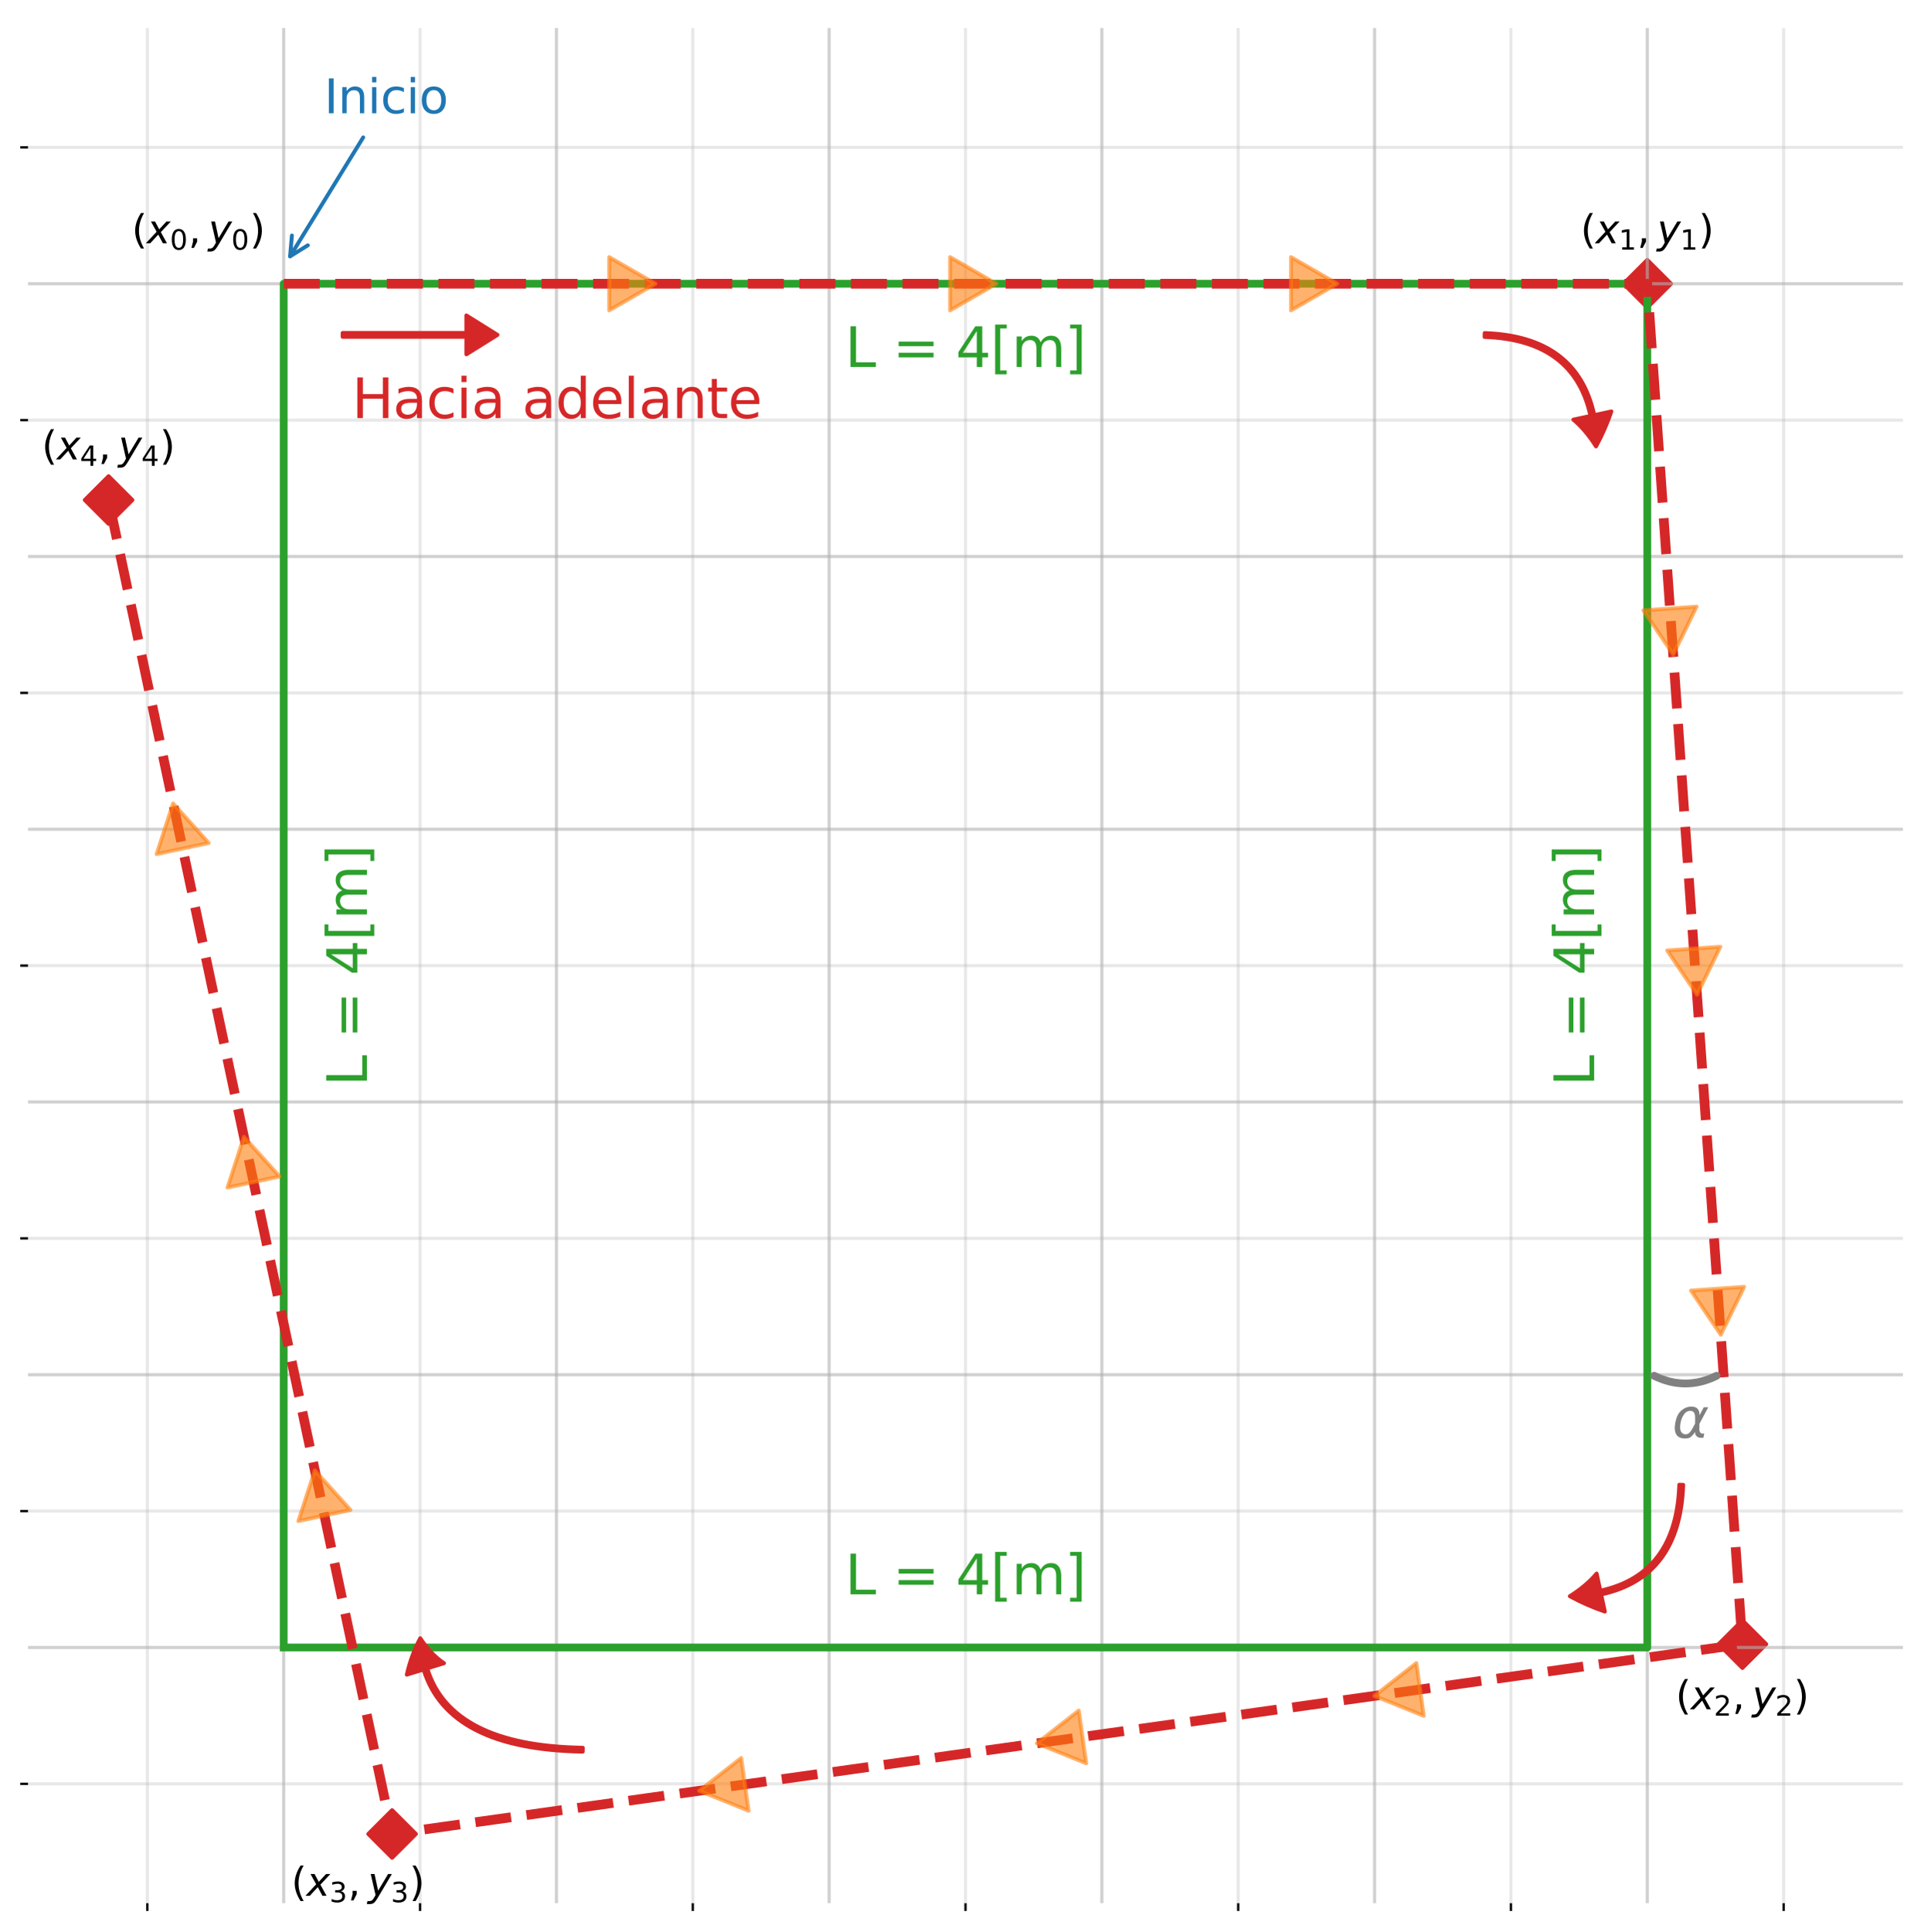 <?xml version="1.0" encoding="utf-8" standalone="no"?>
<!DOCTYPE svg PUBLIC "-//W3C//DTD SVG 1.1//EN"
  "http://www.w3.org/Graphics/SVG/1.1/DTD/svg11.dtd">
<svg xmlns:xlink="http://www.w3.org/1999/xlink" width="496.159pt" height="496.367pt" viewBox="0 0 496.159 496.367" xmlns="http://www.w3.org/2000/svg" version="1.1">
 <defs>
  <style type="text/css">*{stroke-linejoin: round; stroke-linecap: butt}</style>
 </defs>
 <g id="figure_1">
  <g id="patch_1">
   <path d="M 0 496.367 
L 496.159 496.367 
L 496.159 0 
L 0 0 
z
" style="fill: #ffffff"/>
  </g>
  <g id="axes_1">
   <g id="patch_2">
    <path d="M 7.2 488.959 
L 488.959 488.959 
L 488.959 7.2 
L 7.2 7.2 
z
" style="fill: #ffffff"/>
   </g>
   <g id="PathCollection_1">
    <defs>
     <path id="m21d36ebb3c" d="M -0 6.124 
L 6.124 0 
L 0 -6.124 
L -6.124 -0 
z
" style="stroke: #d62728"/>
    </defs>
    <g clip-path="url(#p5a62870f32)">
     <use xlink:href="#m21d36ebb3c" x="423.265" y="72.894" style="fill: #d62728; stroke: #d62728"/>
    </g>
   </g>
   <g id="PathCollection_2">
    <g clip-path="url(#p5a62870f32)">
     <use xlink:href="#m21d36ebb3c" x="447.705" y="422.411" style="fill: #d62728; stroke: #d62728"/>
    </g>
   </g>
   <g id="PathCollection_3">
    <g clip-path="url(#p5a62870f32)">
     <use xlink:href="#m21d36ebb3c" x="100.745" y="471.173" style="fill: #d62728; stroke: #d62728"/>
    </g>
   </g>
   <g id="PathCollection_4">
    <g clip-path="url(#p5a62870f32)">
     <use xlink:href="#m21d36ebb3c" x="27.899" y="128.46" style="fill: #d62728; stroke: #d62728"/>
    </g>
   </g>
   <g id="matplotlib.axis_1">
    <g id="xtick_1">
     <g id="line2d_1">
      <path d="M 72.894 488.959 
L 72.894 7.2 
" clip-path="url(#p5a62870f32)" style="fill: none; stroke: #b0b0b0; stroke-opacity: 0.6; stroke-width: 0.8; stroke-linecap: square"/>
     </g>
    </g>
    <g id="xtick_2">
     <g id="line2d_2">
      <path d="M 142.969 488.959 
L 142.969 7.2 
" clip-path="url(#p5a62870f32)" style="fill: none; stroke: #b0b0b0; stroke-opacity: 0.6; stroke-width: 0.8; stroke-linecap: square"/>
     </g>
    </g>
    <g id="xtick_3">
     <g id="line2d_3">
      <path d="M 213.043 488.959 
L 213.043 7.2 
" clip-path="url(#p5a62870f32)" style="fill: none; stroke: #b0b0b0; stroke-opacity: 0.6; stroke-width: 0.8; stroke-linecap: square"/>
     </g>
    </g>
    <g id="xtick_4">
     <g id="line2d_4">
      <path d="M 283.117 488.959 
L 283.117 7.2 
" clip-path="url(#p5a62870f32)" style="fill: none; stroke: #b0b0b0; stroke-opacity: 0.6; stroke-width: 0.8; stroke-linecap: square"/>
     </g>
    </g>
    <g id="xtick_5">
     <g id="line2d_5">
      <path d="M 353.191 488.959 
L 353.191 7.2 
" clip-path="url(#p5a62870f32)" style="fill: none; stroke: #b0b0b0; stroke-opacity: 0.6; stroke-width: 0.8; stroke-linecap: square"/>
     </g>
    </g>
    <g id="xtick_6">
     <g id="line2d_6">
      <path d="M 423.265 488.959 
L 423.265 7.2 
" clip-path="url(#p5a62870f32)" style="fill: none; stroke: #b0b0b0; stroke-opacity: 0.6; stroke-width: 0.8; stroke-linecap: square"/>
     </g>
    </g>
    <g id="xtick_7">
     <g id="line2d_7">
      <path d="M 37.857 488.959 
L 37.857 7.2 
" clip-path="url(#p5a62870f32)" style="fill: none; stroke: #b0b0b0; stroke-opacity: 0.3; stroke-width: 0.8; stroke-linecap: square"/>
     </g>
     <g id="line2d_8">
      <defs>
       <path id="m77523ce383" d="M 0 0 
L 0 2 
" style="stroke: #000000; stroke-width: 0.6"/>
      </defs>
      <g>
       <use xlink:href="#m77523ce383" x="37.857" y="488.959" style="stroke: #000000; stroke-width: 0.6"/>
      </g>
     </g>
    </g>
    <g id="xtick_8">
     <g id="line2d_9">
      <path d="M 107.931 488.959 
L 107.931 7.2 
" clip-path="url(#p5a62870f32)" style="fill: none; stroke: #b0b0b0; stroke-opacity: 0.3; stroke-width: 0.8; stroke-linecap: square"/>
     </g>
     <g id="line2d_10">
      <g>
       <use xlink:href="#m77523ce383" x="107.931" y="488.959" style="stroke: #000000; stroke-width: 0.6"/>
      </g>
     </g>
    </g>
    <g id="xtick_9">
     <g id="line2d_11">
      <path d="M 178.006 488.959 
L 178.006 7.2 
" clip-path="url(#p5a62870f32)" style="fill: none; stroke: #b0b0b0; stroke-opacity: 0.3; stroke-width: 0.8; stroke-linecap: square"/>
     </g>
     <g id="line2d_12">
      <g>
       <use xlink:href="#m77523ce383" x="178.006" y="488.959" style="stroke: #000000; stroke-width: 0.6"/>
      </g>
     </g>
    </g>
    <g id="xtick_10">
     <g id="line2d_13">
      <path d="M 248.08 488.959 
L 248.08 7.2 
" clip-path="url(#p5a62870f32)" style="fill: none; stroke: #b0b0b0; stroke-opacity: 0.3; stroke-width: 0.8; stroke-linecap: square"/>
     </g>
     <g id="line2d_14">
      <g>
       <use xlink:href="#m77523ce383" x="248.08" y="488.959" style="stroke: #000000; stroke-width: 0.6"/>
      </g>
     </g>
    </g>
    <g id="xtick_11">
     <g id="line2d_15">
      <path d="M 318.154 488.959 
L 318.154 7.2 
" clip-path="url(#p5a62870f32)" style="fill: none; stroke: #b0b0b0; stroke-opacity: 0.3; stroke-width: 0.8; stroke-linecap: square"/>
     </g>
     <g id="line2d_16">
      <g>
       <use xlink:href="#m77523ce383" x="318.154" y="488.959" style="stroke: #000000; stroke-width: 0.6"/>
      </g>
     </g>
    </g>
    <g id="xtick_12">
     <g id="line2d_17">
      <path d="M 388.228 488.959 
L 388.228 7.2 
" clip-path="url(#p5a62870f32)" style="fill: none; stroke: #b0b0b0; stroke-opacity: 0.3; stroke-width: 0.8; stroke-linecap: square"/>
     </g>
     <g id="line2d_18">
      <g>
       <use xlink:href="#m77523ce383" x="388.228" y="488.959" style="stroke: #000000; stroke-width: 0.6"/>
      </g>
     </g>
    </g>
    <g id="xtick_13">
     <g id="line2d_19">
      <path d="M 458.302 488.959 
L 458.302 7.2 
" clip-path="url(#p5a62870f32)" style="fill: none; stroke: #b0b0b0; stroke-opacity: 0.3; stroke-width: 0.8; stroke-linecap: square"/>
     </g>
     <g id="line2d_20">
      <g>
       <use xlink:href="#m77523ce383" x="458.302" y="488.959" style="stroke: #000000; stroke-width: 0.6"/>
      </g>
     </g>
    </g>
   </g>
   <g id="matplotlib.axis_2">
    <g id="ytick_1">
     <g id="line2d_21">
      <path d="M 7.2 423.265 
L 488.959 423.265 
" clip-path="url(#p5a62870f32)" style="fill: none; stroke: #b0b0b0; stroke-opacity: 0.6; stroke-width: 0.8; stroke-linecap: square"/>
     </g>
    </g>
    <g id="ytick_2">
     <g id="line2d_22">
      <path d="M 7.2 353.191 
L 488.959 353.191 
" clip-path="url(#p5a62870f32)" style="fill: none; stroke: #b0b0b0; stroke-opacity: 0.6; stroke-width: 0.8; stroke-linecap: square"/>
     </g>
    </g>
    <g id="ytick_3">
     <g id="line2d_23">
      <path d="M 7.2 283.117 
L 488.959 283.117 
" clip-path="url(#p5a62870f32)" style="fill: none; stroke: #b0b0b0; stroke-opacity: 0.6; stroke-width: 0.8; stroke-linecap: square"/>
     </g>
    </g>
    <g id="ytick_4">
     <g id="line2d_24">
      <path d="M 7.2 213.043 
L 488.959 213.043 
" clip-path="url(#p5a62870f32)" style="fill: none; stroke: #b0b0b0; stroke-opacity: 0.6; stroke-width: 0.8; stroke-linecap: square"/>
     </g>
    </g>
    <g id="ytick_5">
     <g id="line2d_25">
      <path d="M 7.2 142.969 
L 488.959 142.969 
" clip-path="url(#p5a62870f32)" style="fill: none; stroke: #b0b0b0; stroke-opacity: 0.6; stroke-width: 0.8; stroke-linecap: square"/>
     </g>
    </g>
    <g id="ytick_6">
     <g id="line2d_26">
      <path d="M 7.2 72.894 
L 488.959 72.894 
" clip-path="url(#p5a62870f32)" style="fill: none; stroke: #b0b0b0; stroke-opacity: 0.6; stroke-width: 0.8; stroke-linecap: square"/>
     </g>
    </g>
    <g id="ytick_7">
     <g id="line2d_27">
      <path d="M 7.2 458.302 
L 488.959 458.302 
" clip-path="url(#p5a62870f32)" style="fill: none; stroke: #b0b0b0; stroke-opacity: 0.3; stroke-width: 0.8; stroke-linecap: square"/>
     </g>
     <g id="line2d_28">
      <defs>
       <path id="m8781fdd1d3" d="M 0 0 
L -2 0 
" style="stroke: #000000; stroke-width: 0.6"/>
      </defs>
      <g>
       <use xlink:href="#m8781fdd1d3" x="7.2" y="458.302" style="stroke: #000000; stroke-width: 0.6"/>
      </g>
     </g>
    </g>
    <g id="ytick_8">
     <g id="line2d_29">
      <path d="M 7.2 388.228 
L 488.959 388.228 
" clip-path="url(#p5a62870f32)" style="fill: none; stroke: #b0b0b0; stroke-opacity: 0.3; stroke-width: 0.8; stroke-linecap: square"/>
     </g>
     <g id="line2d_30">
      <g>
       <use xlink:href="#m8781fdd1d3" x="7.2" y="388.228" style="stroke: #000000; stroke-width: 0.6"/>
      </g>
     </g>
    </g>
    <g id="ytick_9">
     <g id="line2d_31">
      <path d="M 7.2 318.154 
L 488.959 318.154 
" clip-path="url(#p5a62870f32)" style="fill: none; stroke: #b0b0b0; stroke-opacity: 0.3; stroke-width: 0.8; stroke-linecap: square"/>
     </g>
     <g id="line2d_32">
      <g>
       <use xlink:href="#m8781fdd1d3" x="7.2" y="318.154" style="stroke: #000000; stroke-width: 0.6"/>
      </g>
     </g>
    </g>
    <g id="ytick_10">
     <g id="line2d_33">
      <path d="M 7.2 248.08 
L 488.959 248.08 
" clip-path="url(#p5a62870f32)" style="fill: none; stroke: #b0b0b0; stroke-opacity: 0.3; stroke-width: 0.8; stroke-linecap: square"/>
     </g>
     <g id="line2d_34">
      <g>
       <use xlink:href="#m8781fdd1d3" x="7.2" y="248.08" style="stroke: #000000; stroke-width: 0.6"/>
      </g>
     </g>
    </g>
    <g id="ytick_11">
     <g id="line2d_35">
      <path d="M 7.2 178.006 
L 488.959 178.006 
" clip-path="url(#p5a62870f32)" style="fill: none; stroke: #b0b0b0; stroke-opacity: 0.3; stroke-width: 0.8; stroke-linecap: square"/>
     </g>
     <g id="line2d_36">
      <g>
       <use xlink:href="#m8781fdd1d3" x="7.2" y="178.006" style="stroke: #000000; stroke-width: 0.6"/>
      </g>
     </g>
    </g>
    <g id="ytick_12">
     <g id="line2d_37">
      <path d="M 7.2 107.931 
L 488.959 107.931 
" clip-path="url(#p5a62870f32)" style="fill: none; stroke: #b0b0b0; stroke-opacity: 0.3; stroke-width: 0.8; stroke-linecap: square"/>
     </g>
     <g id="line2d_38">
      <g>
       <use xlink:href="#m8781fdd1d3" x="7.2" y="107.931" style="stroke: #000000; stroke-width: 0.6"/>
      </g>
     </g>
    </g>
    <g id="ytick_13">
     <g id="line2d_39">
      <path d="M 7.2 37.857 
L 488.959 37.857 
" clip-path="url(#p5a62870f32)" style="fill: none; stroke: #b0b0b0; stroke-opacity: 0.3; stroke-width: 0.8; stroke-linecap: square"/>
     </g>
     <g id="line2d_40">
      <g>
       <use xlink:href="#m8781fdd1d3" x="7.2" y="37.857" style="stroke: #000000; stroke-width: 0.6"/>
      </g>
     </g>
    </g>
   </g>
   <g id="line2d_41">
    <path d="M 72.894 423.265 
L 423.265 423.265 
L 423.265 423.265 
L 423.265 72.894 
L 423.265 72.894 
L 72.894 72.894 
L 72.894 72.894 
L 72.894 423.265 
L 72.894 423.265 
" clip-path="url(#p5a62870f32)" style="fill: none; stroke: #2ca02c; stroke-width: 2; stroke-linecap: square"/>
   </g>
   <g id="line2d_42">
    <path d="M 72.894 72.894 
L 423.265 72.894 
L 423.265 72.894 
L 447.705 422.411 
L 447.705 422.411 
L 100.745 471.173 
L 100.745 471.173 
L 27.899 128.46 
L 27.899 128.46 
" clip-path="url(#p5a62870f32)" style="fill: none; stroke-dasharray: 9.25,4; stroke-dashoffset: 0; stroke: #d62728; stroke-width: 2.5"/>
   </g>
   <g id="text_1">
    <!-- $(x_0, y_0)$ -->
    <g transform="translate(33.846 62.506) scale(0.1 -0.1)">
     <defs>
      <path id="DejaVuSans-28" d="M 1984 4856 
Q 1566 4138 1362 3434 
Q 1159 2731 1159 2009 
Q 1159 1288 1364 580 
Q 1569 -128 1984 -844 
L 1484 -844 
Q 1016 -109 783 600 
Q 550 1309 550 2009 
Q 550 2706 781 3412 
Q 1013 4119 1484 4856 
L 1984 4856 
z
" transform="scale(0.016)"/>
      <path id="DejaVuSans-Oblique-78" d="M 3841 3500 
L 2234 1784 
L 3219 0 
L 2559 0 
L 1819 1388 
L 531 0 
L -166 0 
L 1556 1844 
L 641 3500 
L 1300 3500 
L 1972 2234 
L 3144 3500 
L 3841 3500 
z
" transform="scale(0.016)"/>
      <path id="DejaVuSans-30" d="M 2034 4250 
Q 1547 4250 1301 3770 
Q 1056 3291 1056 2328 
Q 1056 1369 1301 889 
Q 1547 409 2034 409 
Q 2525 409 2770 889 
Q 3016 1369 3016 2328 
Q 3016 3291 2770 3770 
Q 2525 4250 2034 4250 
z
M 2034 4750 
Q 2819 4750 3233 4129 
Q 3647 3509 3647 2328 
Q 3647 1150 3233 529 
Q 2819 -91 2034 -91 
Q 1250 -91 836 529 
Q 422 1150 422 2328 
Q 422 3509 836 4129 
Q 1250 4750 2034 4750 
z
" transform="scale(0.016)"/>
      <path id="DejaVuSans-2c" d="M 750 794 
L 1409 794 
L 1409 256 
L 897 -744 
L 494 -744 
L 750 256 
L 750 794 
z
" transform="scale(0.016)"/>
      <path id="DejaVuSans-Oblique-79" d="M 1588 -325 
Q 1188 -997 936 -1164 
Q 684 -1331 294 -1331 
L -159 -1331 
L -63 -850 
L 269 -850 
Q 509 -850 678 -719 
Q 847 -588 1056 -206 
L 1234 128 
L 459 3500 
L 1069 3500 
L 1650 819 
L 3256 3500 
L 3859 3500 
L 1588 -325 
z
" transform="scale(0.016)"/>
      <path id="DejaVuSans-29" d="M 513 4856 
L 1013 4856 
Q 1481 4119 1714 3412 
Q 1947 2706 1947 2009 
Q 1947 1309 1714 600 
Q 1481 -109 1013 -844 
L 513 -844 
Q 928 -128 1133 580 
Q 1338 1288 1338 2009 
Q 1338 2731 1133 3434 
Q 928 4138 513 4856 
z
" transform="scale(0.016)"/>
     </defs>
     <use xlink:href="#DejaVuSans-28" transform="translate(0 0.125)"/>
     <use xlink:href="#DejaVuSans-Oblique-78" transform="translate(39.014 0.125)"/>
     <use xlink:href="#DejaVuSans-30" transform="translate(98.193 -16.281) scale(0.7)"/>
     <use xlink:href="#DejaVuSans-2c" transform="translate(145.464 0.125)"/>
     <use xlink:href="#DejaVuSans-Oblique-79" transform="translate(196.733 0.125)"/>
     <use xlink:href="#DejaVuSans-30" transform="translate(255.913 -16.281) scale(0.7)"/>
     <use xlink:href="#DejaVuSans-29" transform="translate(303.184 0.125)"/>
    </g>
   </g>
   <g id="text_2">
    <!-- $(x_1, y_1)$ -->
    <g transform="translate(406.115 62.506) scale(0.1 -0.1)">
     <defs>
      <path id="DejaVuSans-31" d="M 794 531 
L 1825 531 
L 1825 4091 
L 703 3866 
L 703 4441 
L 1819 4666 
L 2450 4666 
L 2450 531 
L 3481 531 
L 3481 0 
L 794 0 
L 794 531 
z
" transform="scale(0.016)"/>
     </defs>
     <use xlink:href="#DejaVuSans-28" transform="translate(0 0.125)"/>
     <use xlink:href="#DejaVuSans-Oblique-78" transform="translate(39.014 0.125)"/>
     <use xlink:href="#DejaVuSans-31" transform="translate(98.193 -16.281) scale(0.7)"/>
     <use xlink:href="#DejaVuSans-2c" transform="translate(145.464 0.125)"/>
     <use xlink:href="#DejaVuSans-Oblique-79" transform="translate(196.733 0.125)"/>
     <use xlink:href="#DejaVuSans-31" transform="translate(255.913 -16.281) scale(0.7)"/>
     <use xlink:href="#DejaVuSans-29" transform="translate(303.184 0.125)"/>
    </g>
   </g>
   <g id="text_3">
    <!-- $(x_2, y_2)$ -->
    <g transform="translate(430.553 439.154) scale(0.1 -0.1)">
     <defs>
      <path id="DejaVuSans-32" d="M 1228 531 
L 3431 531 
L 3431 0 
L 469 0 
L 469 531 
Q 828 903 1448 1529 
Q 2069 2156 2228 2338 
Q 2531 2678 2651 2914 
Q 2772 3150 2772 3378 
Q 2772 3750 2511 3984 
Q 2250 4219 1831 4219 
Q 1534 4219 1204 4116 
Q 875 4013 500 3803 
L 500 4441 
Q 881 4594 1212 4672 
Q 1544 4750 1819 4750 
Q 2544 4750 2975 4387 
Q 3406 4025 3406 3419 
Q 3406 3131 3298 2873 
Q 3191 2616 2906 2266 
Q 2828 2175 2409 1742 
Q 1991 1309 1228 531 
z
" transform="scale(0.016)"/>
     </defs>
     <use xlink:href="#DejaVuSans-28" transform="translate(0 0.125)"/>
     <use xlink:href="#DejaVuSans-Oblique-78" transform="translate(39.014 0.125)"/>
     <use xlink:href="#DejaVuSans-32" transform="translate(98.193 -16.281) scale(0.7)"/>
     <use xlink:href="#DejaVuSans-2c" transform="translate(145.464 0.125)"/>
     <use xlink:href="#DejaVuSans-Oblique-79" transform="translate(196.733 0.125)"/>
     <use xlink:href="#DejaVuSans-32" transform="translate(255.913 -16.281) scale(0.7)"/>
     <use xlink:href="#DejaVuSans-29" transform="translate(303.184 0.125)"/>
    </g>
   </g>
   <g id="text_4">
    <!-- $(x_3, y_3)$ -->
    <g transform="translate(74.84 487.067) scale(0.1 -0.1)">
     <defs>
      <path id="DejaVuSans-33" d="M 2597 2516 
Q 3050 2419 3304 2112 
Q 3559 1806 3559 1356 
Q 3559 666 3084 287 
Q 2609 -91 1734 -91 
Q 1441 -91 1130 -33 
Q 819 25 488 141 
L 488 750 
Q 750 597 1062 519 
Q 1375 441 1716 441 
Q 2309 441 2620 675 
Q 2931 909 2931 1356 
Q 2931 1769 2642 2001 
Q 2353 2234 1838 2234 
L 1294 2234 
L 1294 2753 
L 1863 2753 
Q 2328 2753 2575 2939 
Q 2822 3125 2822 3475 
Q 2822 3834 2567 4026 
Q 2313 4219 1838 4219 
Q 1578 4219 1281 4162 
Q 984 4106 628 3988 
L 628 4550 
Q 988 4650 1302 4700 
Q 1616 4750 1894 4750 
Q 2613 4750 3031 4423 
Q 3450 4097 3450 3541 
Q 3450 3153 3228 2886 
Q 3006 2619 2597 2516 
z
" transform="scale(0.016)"/>
     </defs>
     <use xlink:href="#DejaVuSans-28" transform="translate(0 0.125)"/>
     <use xlink:href="#DejaVuSans-Oblique-78" transform="translate(39.014 0.125)"/>
     <use xlink:href="#DejaVuSans-33" transform="translate(98.193 -16.281) scale(0.7)"/>
     <use xlink:href="#DejaVuSans-2c" transform="translate(145.464 0.125)"/>
     <use xlink:href="#DejaVuSans-Oblique-79" transform="translate(196.733 0.125)"/>
     <use xlink:href="#DejaVuSans-33" transform="translate(255.913 -16.281) scale(0.7)"/>
     <use xlink:href="#DejaVuSans-29" transform="translate(303.184 0.125)"/>
    </g>
   </g>
   <g id="text_5">
    <!-- $(x_4, y_4)$ -->
    <g transform="translate(10.722 118.039) scale(0.1 -0.1)">
     <defs>
      <path id="DejaVuSans-34" d="M 2419 4116 
L 825 1625 
L 2419 1625 
L 2419 4116 
z
M 2253 4666 
L 3047 4666 
L 3047 1625 
L 3713 1625 
L 3713 1100 
L 3047 1100 
L 3047 0 
L 2419 0 
L 2419 1100 
L 313 1100 
L 313 1709 
L 2253 4666 
z
" transform="scale(0.016)"/>
     </defs>
     <use xlink:href="#DejaVuSans-28" transform="translate(0 0.125)"/>
     <use xlink:href="#DejaVuSans-Oblique-78" transform="translate(39.014 0.125)"/>
     <use xlink:href="#DejaVuSans-34" transform="translate(98.193 -16.281) scale(0.7)"/>
     <use xlink:href="#DejaVuSans-2c" transform="translate(145.464 0.125)"/>
     <use xlink:href="#DejaVuSans-Oblique-79" transform="translate(196.733 0.125)"/>
     <use xlink:href="#DejaVuSans-34" transform="translate(255.913 -16.281) scale(0.7)"/>
     <use xlink:href="#DejaVuSans-29" transform="translate(303.184 0.125)"/>
    </g>
   </g>
   <g id="patch_3">
    <path d="M 93.324 35.295 
Q 83.634 51.052 74.53 65.855 
" style="fill: none; stroke: #1f77b4; stroke-linecap: round"/>
    <path d="M 79.089 63.024 
L 74.53 65.855 
L 75 60.509 
" style="fill: none; stroke: #1f77b4; stroke-linecap: round"/>
   </g>
   <g id="text_6">
    <!-- Inicio -->
    <g style="fill: #1f77b4" transform="translate(83.296 29.098) scale(0.12 -0.12)">
     <defs>
      <path id="DejaVuSans-49" d="M 628 4666 
L 1259 4666 
L 1259 0 
L 628 0 
L 628 4666 
z
" transform="scale(0.016)"/>
      <path id="DejaVuSans-6e" d="M 3513 2113 
L 3513 0 
L 2938 0 
L 2938 2094 
Q 2938 2591 2744 2837 
Q 2550 3084 2163 3084 
Q 1697 3084 1428 2787 
Q 1159 2491 1159 1978 
L 1159 0 
L 581 0 
L 581 3500 
L 1159 3500 
L 1159 2956 
Q 1366 3272 1645 3428 
Q 1925 3584 2291 3584 
Q 2894 3584 3203 3211 
Q 3513 2838 3513 2113 
z
" transform="scale(0.016)"/>
      <path id="DejaVuSans-69" d="M 603 3500 
L 1178 3500 
L 1178 0 
L 603 0 
L 603 3500 
z
M 603 4863 
L 1178 4863 
L 1178 4134 
L 603 4134 
L 603 4863 
z
" transform="scale(0.016)"/>
      <path id="DejaVuSans-63" d="M 3122 3366 
L 3122 2828 
Q 2878 2963 2633 3030 
Q 2388 3097 2138 3097 
Q 1578 3097 1268 2742 
Q 959 2388 959 1747 
Q 959 1106 1268 751 
Q 1578 397 2138 397 
Q 2388 397 2633 464 
Q 2878 531 3122 666 
L 3122 134 
Q 2881 22 2623 -34 
Q 2366 -91 2075 -91 
Q 1284 -91 818 406 
Q 353 903 353 1747 
Q 353 2603 823 3093 
Q 1294 3584 2113 3584 
Q 2378 3584 2631 3529 
Q 2884 3475 3122 3366 
z
" transform="scale(0.016)"/>
      <path id="DejaVuSans-6f" d="M 1959 3097 
Q 1497 3097 1228 2736 
Q 959 2375 959 1747 
Q 959 1119 1226 758 
Q 1494 397 1959 397 
Q 2419 397 2687 759 
Q 2956 1122 2956 1747 
Q 2956 2369 2687 2733 
Q 2419 3097 1959 3097 
z
M 1959 3584 
Q 2709 3584 3137 3096 
Q 3566 2609 3566 1747 
Q 3566 888 3137 398 
Q 2709 -91 1959 -91 
Q 1206 -91 779 398 
Q 353 888 353 1747 
Q 353 2609 779 3096 
Q 1206 3584 1959 3584 
z
" transform="scale(0.016)"/>
     </defs>
     <use xlink:href="#DejaVuSans-49"/>
     <use xlink:href="#DejaVuSans-6e" x="29.492"/>
     <use xlink:href="#DejaVuSans-69" x="92.871"/>
     <use xlink:href="#DejaVuSans-63" x="120.654"/>
     <use xlink:href="#DejaVuSans-69" x="175.635"/>
     <use xlink:href="#DejaVuSans-6f" x="203.418"/>
    </g>
   </g>
   <g id="patch_4">
    <path d="M 425.019 353.466 
Q 433.043 357.416 441.066 353.465 
" style="fill: none; stroke: #808080; stroke-width: 2; stroke-linecap: round"/>
   </g>
   <g id="text_7">
    <!-- $\alpha$ -->
    <g style="fill: #808080" transform="translate(429.678 369.51) scale(0.14 -0.14)">
     <defs>
      <path id="DejaVuSans-Oblique-3b1" d="M 2619 1628 
L 2622 2350 
Q 2625 3088 2069 3091 
Q 1653 3094 1394 2747 
Q 1069 2319 959 1747 
Q 825 1059 994 731 
Q 1169 397 1547 397 
Q 1966 397 2319 1063 
L 2619 1628 
z
M 2166 3578 
Q 3141 3594 3128 2584 
Q 3128 2584 3616 3500 
L 4128 3500 
L 3119 1603 
L 3109 919 
Q 3109 766 3194 638 
Q 3291 488 3391 488 
L 3669 488 
L 3575 0 
L 3228 0 
Q 2934 0 2722 263 
Q 2622 394 2619 669 
Q 2416 334 2066 50 
Q 1900 -81 1453 -78 
Q 722 -72 456 397 
Q 184 884 353 1747 
Q 534 2675 1009 3097 
Q 1544 3569 2166 3578 
z
" transform="scale(0.016)"/>
     </defs>
     <use xlink:href="#DejaVuSans-Oblique-3b1" transform="translate(0 0.844)"/>
    </g>
   </g>
   <g id="text_8">
    <!-- Hacia adelante -->
    <g style="fill: #d62728" transform="translate(90.413 107.415) scale(0.14 -0.14)">
     <defs>
      <path id="DejaVuSans-48" d="M 628 4666 
L 1259 4666 
L 1259 2753 
L 3553 2753 
L 3553 4666 
L 4184 4666 
L 4184 0 
L 3553 0 
L 3553 2222 
L 1259 2222 
L 1259 0 
L 628 0 
L 628 4666 
z
" transform="scale(0.016)"/>
      <path id="DejaVuSans-61" d="M 2194 1759 
Q 1497 1759 1228 1600 
Q 959 1441 959 1056 
Q 959 750 1161 570 
Q 1363 391 1709 391 
Q 2188 391 2477 730 
Q 2766 1069 2766 1631 
L 2766 1759 
L 2194 1759 
z
M 3341 1997 
L 3341 0 
L 2766 0 
L 2766 531 
Q 2569 213 2275 61 
Q 1981 -91 1556 -91 
Q 1019 -91 701 211 
Q 384 513 384 1019 
Q 384 1609 779 1909 
Q 1175 2209 1959 2209 
L 2766 2209 
L 2766 2266 
Q 2766 2663 2505 2880 
Q 2244 3097 1772 3097 
Q 1472 3097 1187 3025 
Q 903 2953 641 2809 
L 641 3341 
Q 956 3463 1253 3523 
Q 1550 3584 1831 3584 
Q 2591 3584 2966 3190 
Q 3341 2797 3341 1997 
z
" transform="scale(0.016)"/>
      <path id="DejaVuSans-20" transform="scale(0.016)"/>
      <path id="DejaVuSans-64" d="M 2906 2969 
L 2906 4863 
L 3481 4863 
L 3481 0 
L 2906 0 
L 2906 525 
Q 2725 213 2448 61 
Q 2172 -91 1784 -91 
Q 1150 -91 751 415 
Q 353 922 353 1747 
Q 353 2572 751 3078 
Q 1150 3584 1784 3584 
Q 2172 3584 2448 3432 
Q 2725 3281 2906 2969 
z
M 947 1747 
Q 947 1113 1208 752 
Q 1469 391 1925 391 
Q 2381 391 2643 752 
Q 2906 1113 2906 1747 
Q 2906 2381 2643 2742 
Q 2381 3103 1925 3103 
Q 1469 3103 1208 2742 
Q 947 2381 947 1747 
z
" transform="scale(0.016)"/>
      <path id="DejaVuSans-65" d="M 3597 1894 
L 3597 1613 
L 953 1613 
Q 991 1019 1311 708 
Q 1631 397 2203 397 
Q 2534 397 2845 478 
Q 3156 559 3463 722 
L 3463 178 
Q 3153 47 2828 -22 
Q 2503 -91 2169 -91 
Q 1331 -91 842 396 
Q 353 884 353 1716 
Q 353 2575 817 3079 
Q 1281 3584 2069 3584 
Q 2775 3584 3186 3129 
Q 3597 2675 3597 1894 
z
M 3022 2063 
Q 3016 2534 2758 2815 
Q 2500 3097 2075 3097 
Q 1594 3097 1305 2825 
Q 1016 2553 972 2059 
L 3022 2063 
z
" transform="scale(0.016)"/>
      <path id="DejaVuSans-6c" d="M 603 4863 
L 1178 4863 
L 1178 0 
L 603 0 
L 603 4863 
z
" transform="scale(0.016)"/>
      <path id="DejaVuSans-74" d="M 1172 4494 
L 1172 3500 
L 2356 3500 
L 2356 3053 
L 1172 3053 
L 1172 1153 
Q 1172 725 1289 603 
Q 1406 481 1766 481 
L 2356 481 
L 2356 0 
L 1766 0 
Q 1100 0 847 248 
Q 594 497 594 1153 
L 594 3053 
L 172 3053 
L 172 3500 
L 594 3500 
L 594 4494 
L 1172 4494 
z
" transform="scale(0.016)"/>
     </defs>
     <use xlink:href="#DejaVuSans-48"/>
     <use xlink:href="#DejaVuSans-61" x="75.195"/>
     <use xlink:href="#DejaVuSans-63" x="136.475"/>
     <use xlink:href="#DejaVuSans-69" x="191.455"/>
     <use xlink:href="#DejaVuSans-61" x="219.238"/>
     <use xlink:href="#DejaVuSans-20" x="280.518"/>
     <use xlink:href="#DejaVuSans-61" x="312.305"/>
     <use xlink:href="#DejaVuSans-64" x="373.584"/>
     <use xlink:href="#DejaVuSans-65" x="437.061"/>
     <use xlink:href="#DejaVuSans-6c" x="498.584"/>
     <use xlink:href="#DejaVuSans-61" x="526.367"/>
     <use xlink:href="#DejaVuSans-6e" x="587.646"/>
     <use xlink:href="#DejaVuSans-74" x="651.025"/>
     <use xlink:href="#DejaVuSans-65" x="690.234"/>
    </g>
   </g>
   <g id="text_9">
    <!-- L = 4[m] -->
    <g style="fill: #2ca02c" transform="translate(217.13 409.609) scale(0.14 -0.14)">
     <defs>
      <path id="DejaVuSans-4c" d="M 628 4666 
L 1259 4666 
L 1259 531 
L 3531 531 
L 3531 0 
L 628 0 
L 628 4666 
z
" transform="scale(0.016)"/>
      <path id="DejaVuSans-3d" d="M 678 2906 
L 4684 2906 
L 4684 2381 
L 678 2381 
L 678 2906 
z
M 678 1631 
L 4684 1631 
L 4684 1100 
L 678 1100 
L 678 1631 
z
" transform="scale(0.016)"/>
      <path id="DejaVuSans-5b" d="M 550 4863 
L 1875 4863 
L 1875 4416 
L 1125 4416 
L 1125 -397 
L 1875 -397 
L 1875 -844 
L 550 -844 
L 550 4863 
z
" transform="scale(0.016)"/>
      <path id="DejaVuSans-6d" d="M 3328 2828 
Q 3544 3216 3844 3400 
Q 4144 3584 4550 3584 
Q 5097 3584 5394 3201 
Q 5691 2819 5691 2113 
L 5691 0 
L 5113 0 
L 5113 2094 
Q 5113 2597 4934 2840 
Q 4756 3084 4391 3084 
Q 3944 3084 3684 2787 
Q 3425 2491 3425 1978 
L 3425 0 
L 2847 0 
L 2847 2094 
Q 2847 2600 2669 2842 
Q 2491 3084 2119 3084 
Q 1678 3084 1418 2786 
Q 1159 2488 1159 1978 
L 1159 0 
L 581 0 
L 581 3500 
L 1159 3500 
L 1159 2956 
Q 1356 3278 1631 3431 
Q 1906 3584 2284 3584 
Q 2666 3584 2933 3390 
Q 3200 3197 3328 2828 
z
" transform="scale(0.016)"/>
      <path id="DejaVuSans-5d" d="M 1947 4863 
L 1947 -844 
L 622 -844 
L 622 -397 
L 1369 -397 
L 1369 4416 
L 622 4416 
L 622 4863 
L 1947 4863 
z
" transform="scale(0.016)"/>
     </defs>
     <use xlink:href="#DejaVuSans-4c"/>
     <use xlink:href="#DejaVuSans-20" x="55.713"/>
     <use xlink:href="#DejaVuSans-3d" x="87.5"/>
     <use xlink:href="#DejaVuSans-20" x="171.289"/>
     <use xlink:href="#DejaVuSans-34" x="203.076"/>
     <use xlink:href="#DejaVuSans-5b" x="266.699"/>
     <use xlink:href="#DejaVuSans-6d" x="305.713"/>
     <use xlink:href="#DejaVuSans-5d" x="403.125"/>
    </g>
   </g>
   <g id="text_10">
    <!-- L = 4[m] -->
    <g style="fill: #2ca02c" transform="translate(409.609 279.029) rotate(-90) scale(0.14 -0.14)">
     <use xlink:href="#DejaVuSans-4c"/>
     <use xlink:href="#DejaVuSans-20" x="55.713"/>
     <use xlink:href="#DejaVuSans-3d" x="87.5"/>
     <use xlink:href="#DejaVuSans-20" x="171.289"/>
     <use xlink:href="#DejaVuSans-34" x="203.076"/>
     <use xlink:href="#DejaVuSans-5b" x="266.699"/>
     <use xlink:href="#DejaVuSans-6d" x="305.713"/>
     <use xlink:href="#DejaVuSans-5d" x="403.125"/>
    </g>
   </g>
   <g id="text_11">
    <!-- L = 4[m] -->
    <g style="fill: #2ca02c" transform="translate(217.13 94.276) scale(0.14 -0.14)">
     <use xlink:href="#DejaVuSans-4c"/>
     <use xlink:href="#DejaVuSans-20" x="55.713"/>
     <use xlink:href="#DejaVuSans-3d" x="87.5"/>
     <use xlink:href="#DejaVuSans-20" x="171.289"/>
     <use xlink:href="#DejaVuSans-34" x="203.076"/>
     <use xlink:href="#DejaVuSans-5b" x="266.699"/>
     <use xlink:href="#DejaVuSans-6d" x="305.713"/>
     <use xlink:href="#DejaVuSans-5d" x="403.125"/>
    </g>
   </g>
   <g id="text_12">
    <!-- L = 4[m] -->
    <g style="fill: #2ca02c" transform="translate(94.276 279.029) rotate(-90) scale(0.14 -0.14)">
     <use xlink:href="#DejaVuSans-4c"/>
     <use xlink:href="#DejaVuSans-20" x="55.713"/>
     <use xlink:href="#DejaVuSans-3d" x="87.5"/>
     <use xlink:href="#DejaVuSans-20" x="171.289"/>
     <use xlink:href="#DejaVuSans-34" x="203.076"/>
     <use xlink:href="#DejaVuSans-5b" x="266.699"/>
     <use xlink:href="#DejaVuSans-6d" x="305.713"/>
     <use xlink:href="#DejaVuSans-5d" x="403.125"/>
    </g>
   </g>
   <g id="patch_5">
    <path d="M 88.036 85.533 
Q 103.931 85.533 119.827 85.533 
L 119.827 81.033 
Q 123.827 83.533 127.827 86.033 
Q 123.827 88.533 119.827 91.033 
L 119.827 86.533 
Q 103.931 86.533 88.036 86.533 
L 88.036 85.533 
z
" clip-path="url(#p5a62870f32)" style="fill: #d62728; stroke: #d62728; stroke-linecap: round"/>
   </g>
   <g id="patch_6">
    <path d="M 381.484 85.567 
Q 405.258 86.382 409.644 106.646 
L 414.042 105.694 
Q 412.468 110.345 410.092 114.694 
Q 407.423 110.459 404.269 107.81 
L 408.667 106.858 
Q 404.446 87.355 381.45 86.567 
L 381.484 85.567 
z
" clip-path="url(#p5a62870f32)" style="fill: #d62728; stroke: #d62728; stroke-linecap: round"/>
   </g>
   <g id="patch_7">
    <path d="M 432.49 381.484 
Q 431.675 405.258 411.411 409.644 
L 412.363 414.042 
Q 407.713 412.468 403.363 410.092 
Q 407.599 407.423 410.248 404.269 
L 411.2 408.667 
Q 430.702 404.446 431.491 381.45 
L 432.49 381.484 
z
" clip-path="url(#p5a62870f32)" style="fill: #d62728; stroke: #d62728; stroke-linecap: round"/>
   </g>
   <g id="patch_8">
    <path d="M 149.719 450.026 
Q 115.134 449.454 108.826 428.926 
L 104.525 430.248 
Q 105.648 425.244 107.98 420.888 
Q 110.73 425.057 114.084 427.31 
L 109.782 428.632 
Q 115.877 448.466 149.736 449.026 
L 149.719 450.026 
z
" clip-path="url(#p5a62870f32)" style="fill: #d62728; stroke: #d62728; stroke-linecap: round"/>
   </g>
   <g id="PathCollection_5">
    <defs>
     <path id="ma3677c55f0" d="M 7.906 0 
L -3.953 -6.847 
L -3.953 6.847 
z
" style="stroke: #ff7f0e; stroke-opacity: 0.6"/>
    </defs>
    <g clip-path="url(#p5a62870f32)">
     <use xlink:href="#ma3677c55f0" x="160.487" y="72.894" style="fill: #ff7f0e; fill-opacity: 0.6; stroke: #ff7f0e; stroke-opacity: 0.6"/>
    </g>
   </g>
   <g id="PathCollection_6">
    <g clip-path="url(#p5a62870f32)">
     <use xlink:href="#ma3677c55f0" x="248.08" y="72.894" style="fill: #ff7f0e; fill-opacity: 0.6; stroke: #ff7f0e; stroke-opacity: 0.6"/>
    </g>
   </g>
   <g id="PathCollection_7">
    <g clip-path="url(#p5a62870f32)">
     <use xlink:href="#ma3677c55f0" x="335.672" y="72.894" style="fill: #ff7f0e; fill-opacity: 0.6; stroke: #ff7f0e; stroke-opacity: 0.6"/>
    </g>
   </g>
   <g id="PathCollection_8">
    <defs>
     <path id="m0729b13fae" d="M 0.551 7.886 
L 6.554 -4.421 
L -7.106 -3.466 
z
" style="stroke: #ff7f0e; stroke-opacity: 0.6"/>
    </defs>
    <g clip-path="url(#p5a62870f32)">
     <use xlink:href="#m0729b13fae" x="429.375" y="160.274" style="fill: #ff7f0e; fill-opacity: 0.6; stroke: #ff7f0e; stroke-opacity: 0.6"/>
    </g>
   </g>
   <g id="PathCollection_9">
    <g clip-path="url(#p5a62870f32)">
     <use xlink:href="#m0729b13fae" x="435.485" y="247.653" style="fill: #ff7f0e; fill-opacity: 0.6; stroke: #ff7f0e; stroke-opacity: 0.6"/>
    </g>
   </g>
   <g id="PathCollection_10">
    <g clip-path="url(#p5a62870f32)">
     <use xlink:href="#m0729b13fae" x="441.595" y="335.032" style="fill: #ff7f0e; fill-opacity: 0.6; stroke: #ff7f0e; stroke-opacity: 0.6"/>
    </g>
   </g>
   <g id="PathCollection_11">
    <defs>
     <path id="me0377407d3" d="M -7.829 1.1 
L 4.867 6.23 
L 2.962 -7.33 
z
" style="stroke: #ff7f0e; stroke-opacity: 0.6"/>
    </defs>
    <g clip-path="url(#p5a62870f32)">
     <use xlink:href="#me0377407d3" x="360.965" y="434.602" style="fill: #ff7f0e; fill-opacity: 0.6; stroke: #ff7f0e; stroke-opacity: 0.6"/>
    </g>
   </g>
   <g id="PathCollection_12">
    <g clip-path="url(#p5a62870f32)">
     <use xlink:href="#me0377407d3" x="274.225" y="446.792" style="fill: #ff7f0e; fill-opacity: 0.6; stroke: #ff7f0e; stroke-opacity: 0.6"/>
    </g>
   </g>
   <g id="PathCollection_13">
    <g clip-path="url(#p5a62870f32)">
     <use xlink:href="#me0377407d3" x="187.485" y="458.983" style="fill: #ff7f0e; fill-opacity: 0.6; stroke: #ff7f0e; stroke-opacity: 0.6"/>
    </g>
   </g>
   <g id="PathCollection_14">
    <defs>
     <path id="m236054c791" d="M -1.644 -7.733 
L -5.875 5.29 
L 7.519 2.443 
z
" style="stroke: #ff7f0e; stroke-opacity: 0.6"/>
    </defs>
    <g clip-path="url(#p5a62870f32)">
     <use xlink:href="#m236054c791" x="82.533" y="385.495" style="fill: #ff7f0e; fill-opacity: 0.6; stroke: #ff7f0e; stroke-opacity: 0.6"/>
    </g>
   </g>
   <g id="PathCollection_15">
    <g clip-path="url(#p5a62870f32)">
     <use xlink:href="#m236054c791" x="64.322" y="299.817" style="fill: #ff7f0e; fill-opacity: 0.6; stroke: #ff7f0e; stroke-opacity: 0.6"/>
    </g>
   </g>
   <g id="PathCollection_16">
    <g clip-path="url(#p5a62870f32)">
     <use xlink:href="#m236054c791" x="46.11" y="214.138" style="fill: #ff7f0e; fill-opacity: 0.6; stroke: #ff7f0e; stroke-opacity: 0.6"/>
    </g>
   </g>
  </g>
 </g>
 <defs>
  <clipPath id="p5a62870f32">
   <rect x="7.2" y="7.2" width="481.759" height="481.759"/>
  </clipPath>
 </defs>
</svg>
